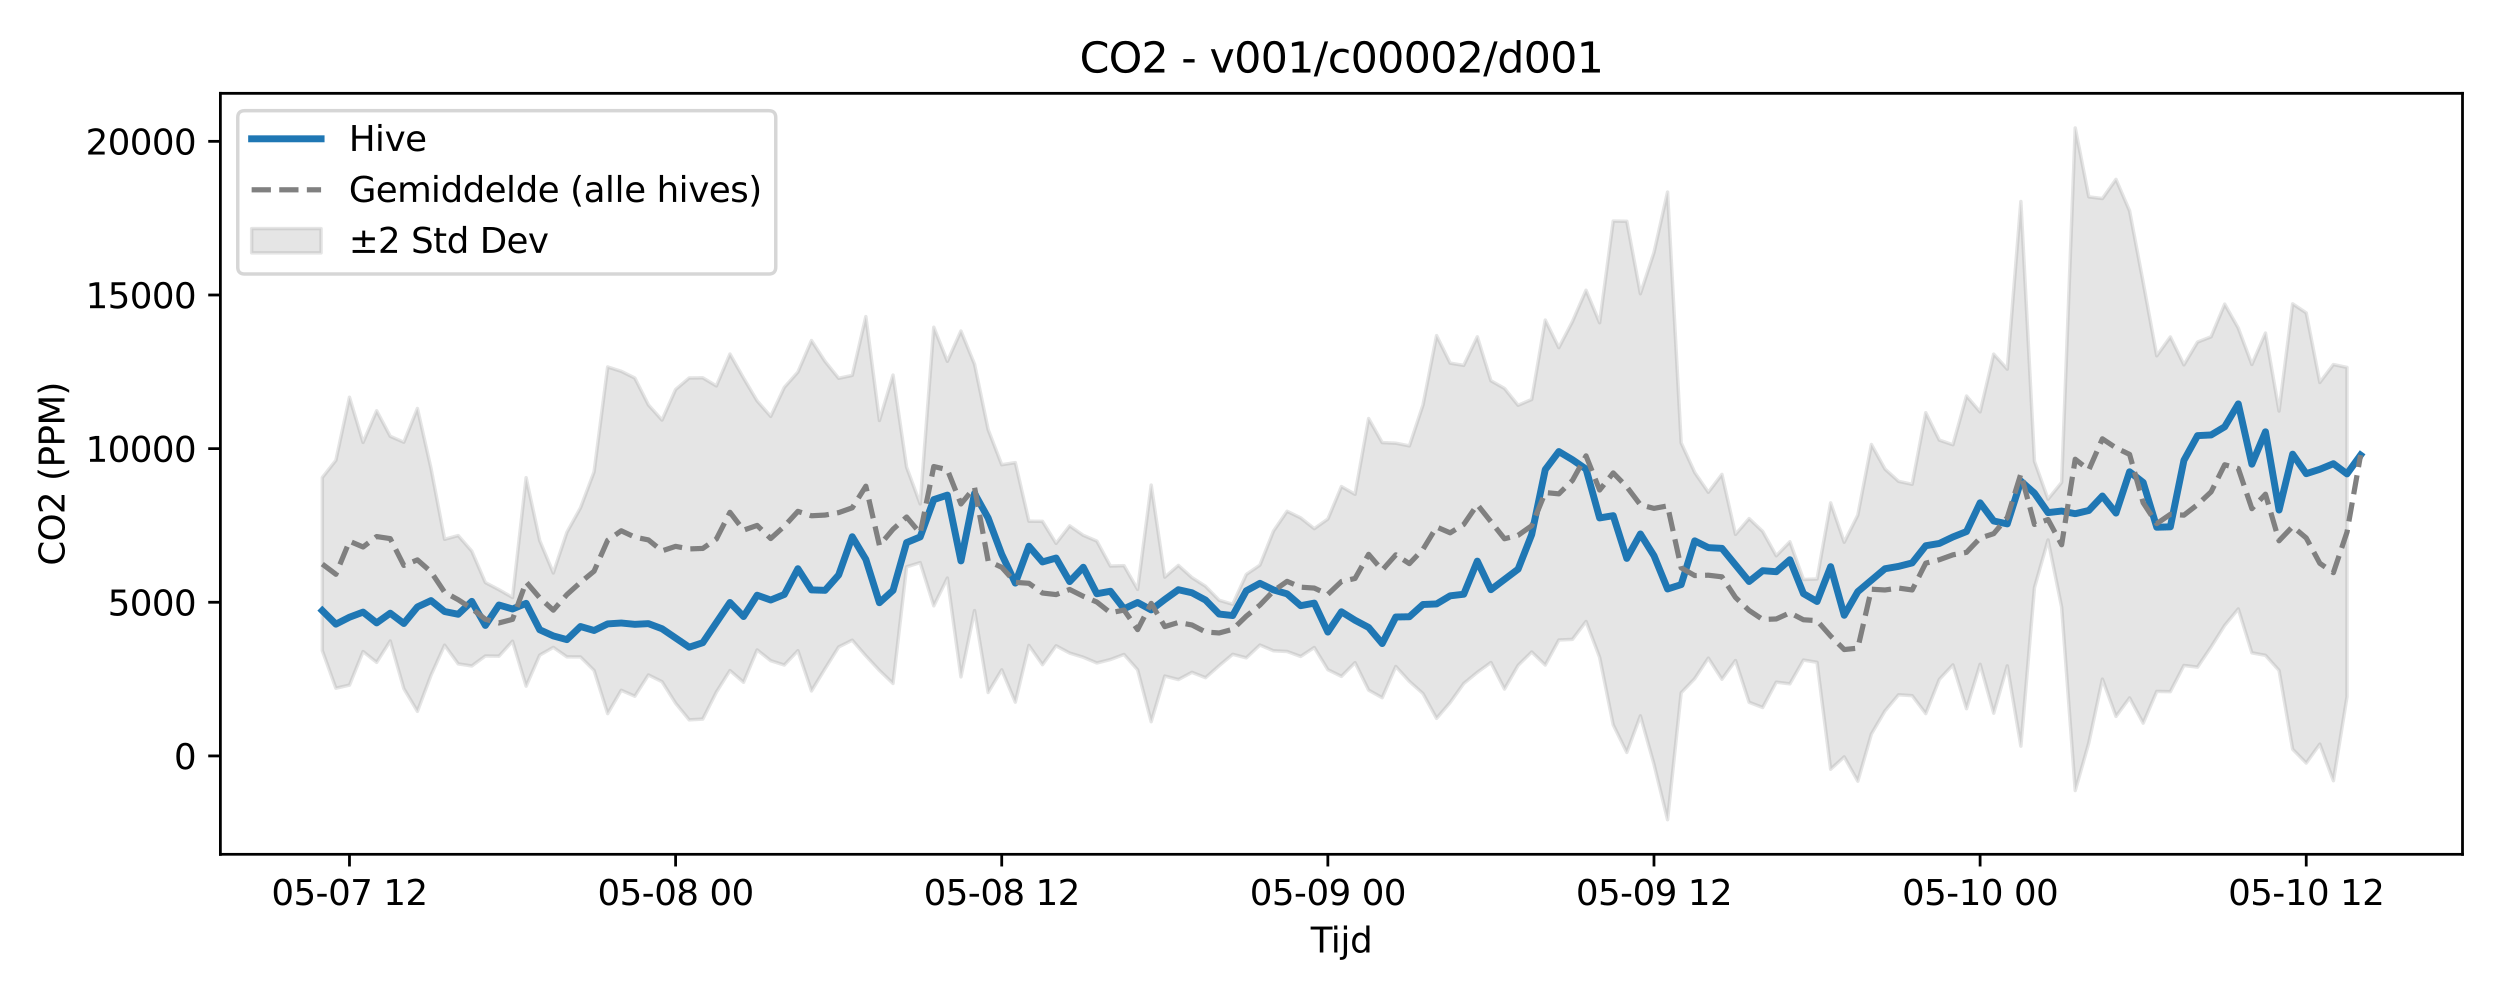 <?xml version="1.0" encoding="utf-8" standalone="no"?>
<!DOCTYPE svg PUBLIC "-//W3C//DTD SVG 1.1//EN"
  "http://www.w3.org/Graphics/SVG/1.1/DTD/svg11.dtd">
<svg xmlns:xlink="http://www.w3.org/1999/xlink" width="720pt" height="288pt" viewBox="0 0 720 288" xmlns="http://www.w3.org/2000/svg" version="1.1">
 <defs>
  <style type="text/css">*{stroke-linejoin: round; stroke-linecap: butt}</style>
 </defs>
 <g id="figure_1">
  <g id="patch_1">
   <path d="M 0 288 
L 720 288 
L 720 0 
L 0 0 
z
" style="fill: #ffffff"/>
  </g>
  <g id="axes_1">
   <g id="patch_2">
    <path d="M 63.47 246.04 
L 709.2 246.04 
L 709.2 26.88 
L 63.47 26.88 
z
" style="fill: #ffffff"/>
   </g>
   <g id="FillBetweenPolyCollection_1">
    <defs>
     <path id="m925be2bd94" d="M 92.821 -150.467 
L 92.821 -100.638 
L 96.735 -89.794 
L 100.648 -90.684 
L 104.562 -100.357 
L 108.475 -97.239 
L 112.389 -103.407 
L 116.302 -89.686 
L 120.216 -83.14 
L 124.129 -93.519 
L 128.043 -102.191 
L 131.957 -96.809 
L 135.87 -96.2 
L 139.784 -99.08 
L 143.697 -99.02 
L 147.611 -103.33 
L 151.524 -90.382 
L 155.438 -99.32 
L 159.351 -101.553 
L 163.265 -98.819 
L 167.178 -98.802 
L 171.092 -94.908 
L 175.005 -82.474 
L 178.919 -89.199 
L 182.832 -87.486 
L 186.746 -93.615 
L 190.659 -91.675 
L 194.573 -85.473 
L 198.486 -80.681 
L 202.4 -80.901 
L 206.313 -88.665 
L 210.227 -94.877 
L 214.14 -91.498 
L 218.054 -100.819 
L 221.967 -97.719 
L 225.881 -96.469 
L 229.794 -100.609 
L 233.708 -88.999 
L 237.621 -95.415 
L 241.535 -101.674 
L 245.448 -103.624 
L 249.362 -99.119 
L 253.275 -94.916 
L 257.189 -91.164 
L 261.103 -124.753 
L 265.016 -125.964 
L 268.93 -113.519 
L 272.843 -121.52 
L 276.757 -93.05 
L 280.67 -112.157 
L 284.584 -88.56 
L 288.497 -95.089 
L 292.411 -85.779 
L 296.324 -102.124 
L 300.238 -96.565 
L 304.151 -102.01 
L 308.065 -99.909 
L 311.978 -98.719 
L 315.892 -97.058 
L 319.805 -98.05 
L 323.719 -99.514 
L 327.632 -95.096 
L 331.546 -80.148 
L 335.459 -93.297 
L 339.373 -92.284 
L 343.286 -94.365 
L 347.2 -92.819 
L 351.113 -96.28 
L 355.027 -99.556 
L 358.94 -98.536 
L 362.854 -102.232 
L 366.767 -100.572 
L 370.681 -100.37 
L 374.594 -98.937 
L 378.508 -101.522 
L 382.421 -95.131 
L 386.335 -93.196 
L 390.249 -97.162 
L 394.162 -89.238 
L 398.076 -87.047 
L 401.989 -96.052 
L 405.903 -91.756 
L 409.816 -88.255 
L 413.73 -81.105 
L 417.643 -85.672 
L 421.557 -91.15 
L 425.47 -94.362 
L 429.384 -97.201 
L 433.297 -89.548 
L 437.211 -96.372 
L 441.124 -100.225 
L 445.038 -96.469 
L 448.951 -103.677 
L 452.865 -103.855 
L 456.778 -109.017 
L 460.692 -98.706 
L 464.605 -79.256 
L 468.519 -71.3 
L 472.432 -81.832 
L 476.346 -67.902 
L 480.259 -51.922 
L 484.173 -88.48 
L 488.086 -92.554 
L 492 -98.465 
L 495.913 -92.375 
L 499.827 -97.773 
L 503.74 -85.744 
L 507.654 -84.231 
L 511.567 -91.541 
L 515.481 -91.051 
L 519.395 -97.902 
L 523.308 -97.25 
L 527.222 -66.457 
L 531.135 -70.019 
L 535.049 -63.018 
L 538.962 -76.612 
L 542.876 -83.253 
L 546.789 -87.905 
L 550.703 -87.647 
L 554.616 -82.477 
L 558.53 -92.339 
L 562.443 -96.51 
L 566.357 -83.893 
L 570.27 -96.688 
L 574.184 -82.596 
L 578.097 -96.231 
L 582.011 -73.108 
L 585.924 -118.762 
L 589.838 -132.502 
L 593.751 -113.176 
L 597.665 -60.318 
L 601.578 -74.056 
L 605.492 -92.42 
L 609.405 -81.668 
L 613.319 -87.007 
L 617.232 -79.734 
L 621.146 -88.873 
L 625.059 -88.795 
L 628.973 -96.348 
L 632.886 -95.87 
L 636.8 -101.688 
L 640.713 -107.888 
L 644.627 -112.628 
L 648.541 -99.985 
L 652.454 -99.261 
L 656.368 -94.908 
L 660.281 -72.231 
L 664.195 -68.244 
L 668.108 -73.691 
L 672.022 -63.145 
L 675.935 -87.324 
L 675.935 -182.182 
L 675.935 -182.182 
L 672.022 -183.02 
L 668.108 -177.84 
L 664.195 -197.888 
L 660.281 -200.499 
L 656.368 -169.605 
L 652.454 -192.081 
L 648.541 -183.026 
L 644.627 -193.502 
L 640.713 -200.418 
L 636.8 -191.013 
L 632.886 -189.482 
L 628.973 -182.925 
L 625.059 -190.96 
L 621.146 -185.532 
L 617.232 -206.665 
L 613.319 -227.267 
L 609.405 -236.348 
L 605.492 -230.821 
L 601.578 -231.303 
L 597.665 -251.158 
L 593.751 -149.058 
L 589.838 -144.246 
L 585.924 -155.158 
L 582.011 -229.968 
L 578.097 -181.679 
L 574.184 -186.022 
L 570.27 -169.373 
L 566.357 -173.948 
L 562.443 -159.912 
L 558.53 -161.246 
L 554.616 -169.149 
L 550.703 -148.526 
L 546.789 -149.377 
L 542.876 -152.914 
L 538.962 -159.995 
L 535.049 -139.65 
L 531.135 -131.84 
L 527.222 -143.177 
L 523.308 -121.255 
L 519.395 -121.112 
L 515.481 -131.975 
L 511.567 -127.935 
L 507.654 -134.952 
L 503.74 -138.652 
L 499.827 -134.091 
L 495.913 -151.38 
L 492 -146.218 
L 488.086 -151.923 
L 484.173 -160.464 
L 480.259 -232.692 
L 476.346 -215.269 
L 472.432 -203.398 
L 468.519 -224.273 
L 464.605 -224.339 
L 460.692 -195.043 
L 456.778 -204.41 
L 452.865 -195.405 
L 448.951 -187.867 
L 445.038 -195.826 
L 441.124 -172.957 
L 437.211 -171.284 
L 433.297 -176.129 
L 429.384 -178.351 
L 425.47 -191.001 
L 421.557 -182.778 
L 417.643 -183.419 
L 413.73 -191.349 
L 409.816 -171.33 
L 405.903 -159.59 
L 401.989 -160.361 
L 398.076 -160.539 
L 394.162 -167.466 
L 390.249 -145.643 
L 386.335 -147.87 
L 382.421 -138.522 
L 378.508 -135.748 
L 374.594 -138.855 
L 370.681 -140.767 
L 366.767 -135.053 
L 362.854 -125.25 
L 358.94 -122.577 
L 355.027 -113.974 
L 351.113 -115.13 
L 347.2 -119.146 
L 343.286 -121.654 
L 339.373 -125.171 
L 335.459 -121.781 
L 331.546 -148.303 
L 327.632 -118.25 
L 323.719 -125.094 
L 319.805 -124.976 
L 315.892 -132.17 
L 311.978 -133.83 
L 308.065 -136.563 
L 304.151 -131.509 
L 300.238 -137.857 
L 296.324 -137.898 
L 292.411 -154.778 
L 288.497 -154.159 
L 284.584 -164.275 
L 280.67 -183.097 
L 276.757 -192.668 
L 272.843 -183.943 
L 268.93 -193.761 
L 265.016 -142.874 
L 261.103 -153.441 
L 257.189 -179.985 
L 253.275 -166.902 
L 249.362 -196.823 
L 245.448 -179.886 
L 241.535 -179.053 
L 237.621 -183.906 
L 233.708 -189.927 
L 229.794 -180.844 
L 225.881 -176.427 
L 221.967 -168.076 
L 218.054 -172.541 
L 214.14 -179.135 
L 210.227 -186.038 
L 206.313 -176.857 
L 202.4 -179.202 
L 198.486 -179.145 
L 194.573 -175.826 
L 190.659 -167.02 
L 186.746 -171.393 
L 182.832 -179.125 
L 178.919 -181.074 
L 175.005 -182.317 
L 171.092 -152.088 
L 167.178 -141.74 
L 163.265 -134.695 
L 159.351 -122.988 
L 155.438 -132.321 
L 151.524 -150.43 
L 147.611 -115.924 
L 143.697 -118.168 
L 139.784 -120.222 
L 135.87 -129.279 
L 131.957 -133.758 
L 128.043 -132.68 
L 124.129 -153.106 
L 120.216 -170.363 
L 116.302 -160.638 
L 112.389 -162.352 
L 108.475 -169.705 
L 104.562 -160.577 
L 100.648 -173.592 
L 96.735 -155.428 
L 92.821 -150.467 
z
" style="stroke: #808080; stroke-opacity: 0.2"/>
    </defs>
    <g clip-path="url(#p69d684d715)">
     <use xlink:href="#m925be2bd94" x="0" y="288" style="fill: #808080; fill-opacity: 0.2; stroke: #808080; stroke-opacity: 0.2"/>
    </g>
   </g>
   <g id="matplotlib.axis_1">
    <g id="xtick_1">
     <g id="line2d_1">
      <defs>
       <path id="mf2ac1d3f81" d="M 0 0 
L 0 3.5 
" style="stroke: #000000; stroke-width: 0.8"/>
      </defs>
      <g>
       <use xlink:href="#mf2ac1d3f81" x="100.648" y="246.04" style="stroke: #000000; stroke-width: 0.8"/>
      </g>
     </g>
     <g id="text_1">
      <!-- 05-07 12 -->
      <g transform="translate(78.168 260.638) scale(0.1 -0.1)">
       <defs>
        <path id="DejaVuSans-30" d="M 2034 4250 
Q 1547 4250 1301 3770 
Q 1056 3291 1056 2328 
Q 1056 1369 1301 889 
Q 1547 409 2034 409 
Q 2525 409 2770 889 
Q 3016 1369 3016 2328 
Q 3016 3291 2770 3770 
Q 2525 4250 2034 4250 
z
M 2034 4750 
Q 2819 4750 3233 4129 
Q 3647 3509 3647 2328 
Q 3647 1150 3233 529 
Q 2819 -91 2034 -91 
Q 1250 -91 836 529 
Q 422 1150 422 2328 
Q 422 3509 836 4129 
Q 1250 4750 2034 4750 
z
" transform="scale(0.016)"/>
        <path id="DejaVuSans-35" d="M 691 4666 
L 3169 4666 
L 3169 4134 
L 1269 4134 
L 1269 2991 
Q 1406 3038 1543 3061 
Q 1681 3084 1819 3084 
Q 2600 3084 3056 2656 
Q 3513 2228 3513 1497 
Q 3513 744 3044 326 
Q 2575 -91 1722 -91 
Q 1428 -91 1123 -41 
Q 819 9 494 109 
L 494 744 
Q 775 591 1075 516 
Q 1375 441 1709 441 
Q 2250 441 2565 725 
Q 2881 1009 2881 1497 
Q 2881 1984 2565 2268 
Q 2250 2553 1709 2553 
Q 1456 2553 1204 2497 
Q 953 2441 691 2322 
L 691 4666 
z
" transform="scale(0.016)"/>
        <path id="DejaVuSans-2d" d="M 313 2009 
L 1997 2009 
L 1997 1497 
L 313 1497 
L 313 2009 
z
" transform="scale(0.016)"/>
        <path id="DejaVuSans-37" d="M 525 4666 
L 3525 4666 
L 3525 4397 
L 1831 0 
L 1172 0 
L 2766 4134 
L 525 4134 
L 525 4666 
z
" transform="scale(0.016)"/>
        <path id="DejaVuSans-20" transform="scale(0.016)"/>
        <path id="DejaVuSans-31" d="M 794 531 
L 1825 531 
L 1825 4091 
L 703 3866 
L 703 4441 
L 1819 4666 
L 2450 4666 
L 2450 531 
L 3481 531 
L 3481 0 
L 794 0 
L 794 531 
z
" transform="scale(0.016)"/>
        <path id="DejaVuSans-32" d="M 1228 531 
L 3431 531 
L 3431 0 
L 469 0 
L 469 531 
Q 828 903 1448 1529 
Q 2069 2156 2228 2338 
Q 2531 2678 2651 2914 
Q 2772 3150 2772 3378 
Q 2772 3750 2511 3984 
Q 2250 4219 1831 4219 
Q 1534 4219 1204 4116 
Q 875 4013 500 3803 
L 500 4441 
Q 881 4594 1212 4672 
Q 1544 4750 1819 4750 
Q 2544 4750 2975 4387 
Q 3406 4025 3406 3419 
Q 3406 3131 3298 2873 
Q 3191 2616 2906 2266 
Q 2828 2175 2409 1742 
Q 1991 1309 1228 531 
z
" transform="scale(0.016)"/>
       </defs>
       <use xlink:href="#DejaVuSans-30"/>
       <use xlink:href="#DejaVuSans-35" transform="translate(63.623 0)"/>
       <use xlink:href="#DejaVuSans-2d" transform="translate(127.246 0)"/>
       <use xlink:href="#DejaVuSans-30" transform="translate(163.33 0)"/>
       <use xlink:href="#DejaVuSans-37" transform="translate(226.953 0)"/>
       <use xlink:href="#DejaVuSans-20" transform="translate(290.576 0)"/>
       <use xlink:href="#DejaVuSans-31" transform="translate(322.363 0)"/>
       <use xlink:href="#DejaVuSans-32" transform="translate(385.986 0)"/>
      </g>
     </g>
    </g>
    <g id="xtick_2">
     <g id="line2d_2">
      <g>
       <use xlink:href="#mf2ac1d3f81" x="194.573" y="246.04" style="stroke: #000000; stroke-width: 0.8"/>
      </g>
     </g>
     <g id="text_2">
      <!-- 05-08 00 -->
      <g transform="translate(172.092 260.638) scale(0.1 -0.1)">
       <defs>
        <path id="DejaVuSans-38" d="M 2034 2216 
Q 1584 2216 1326 1975 
Q 1069 1734 1069 1313 
Q 1069 891 1326 650 
Q 1584 409 2034 409 
Q 2484 409 2743 651 
Q 3003 894 3003 1313 
Q 3003 1734 2745 1975 
Q 2488 2216 2034 2216 
z
M 1403 2484 
Q 997 2584 770 2862 
Q 544 3141 544 3541 
Q 544 4100 942 4425 
Q 1341 4750 2034 4750 
Q 2731 4750 3128 4425 
Q 3525 4100 3525 3541 
Q 3525 3141 3298 2862 
Q 3072 2584 2669 2484 
Q 3125 2378 3379 2068 
Q 3634 1759 3634 1313 
Q 3634 634 3220 271 
Q 2806 -91 2034 -91 
Q 1263 -91 848 271 
Q 434 634 434 1313 
Q 434 1759 690 2068 
Q 947 2378 1403 2484 
z
M 1172 3481 
Q 1172 3119 1398 2916 
Q 1625 2713 2034 2713 
Q 2441 2713 2670 2916 
Q 2900 3119 2900 3481 
Q 2900 3844 2670 4047 
Q 2441 4250 2034 4250 
Q 1625 4250 1398 4047 
Q 1172 3844 1172 3481 
z
" transform="scale(0.016)"/>
       </defs>
       <use xlink:href="#DejaVuSans-30"/>
       <use xlink:href="#DejaVuSans-35" transform="translate(63.623 0)"/>
       <use xlink:href="#DejaVuSans-2d" transform="translate(127.246 0)"/>
       <use xlink:href="#DejaVuSans-30" transform="translate(163.33 0)"/>
       <use xlink:href="#DejaVuSans-38" transform="translate(226.953 0)"/>
       <use xlink:href="#DejaVuSans-20" transform="translate(290.576 0)"/>
       <use xlink:href="#DejaVuSans-30" transform="translate(322.363 0)"/>
       <use xlink:href="#DejaVuSans-30" transform="translate(385.986 0)"/>
      </g>
     </g>
    </g>
    <g id="xtick_3">
     <g id="line2d_3">
      <g>
       <use xlink:href="#mf2ac1d3f81" x="288.497" y="246.04" style="stroke: #000000; stroke-width: 0.8"/>
      </g>
     </g>
     <g id="text_3">
      <!-- 05-08 12 -->
      <g transform="translate(266.017 260.638) scale(0.1 -0.1)">
       <use xlink:href="#DejaVuSans-30"/>
       <use xlink:href="#DejaVuSans-35" transform="translate(63.623 0)"/>
       <use xlink:href="#DejaVuSans-2d" transform="translate(127.246 0)"/>
       <use xlink:href="#DejaVuSans-30" transform="translate(163.33 0)"/>
       <use xlink:href="#DejaVuSans-38" transform="translate(226.953 0)"/>
       <use xlink:href="#DejaVuSans-20" transform="translate(290.576 0)"/>
       <use xlink:href="#DejaVuSans-31" transform="translate(322.363 0)"/>
       <use xlink:href="#DejaVuSans-32" transform="translate(385.986 0)"/>
      </g>
     </g>
    </g>
    <g id="xtick_4">
     <g id="line2d_4">
      <g>
       <use xlink:href="#mf2ac1d3f81" x="382.421" y="246.04" style="stroke: #000000; stroke-width: 0.8"/>
      </g>
     </g>
     <g id="text_4">
      <!-- 05-09 00 -->
      <g transform="translate(359.941 260.638) scale(0.1 -0.1)">
       <defs>
        <path id="DejaVuSans-39" d="M 703 97 
L 703 672 
Q 941 559 1184 500 
Q 1428 441 1663 441 
Q 2288 441 2617 861 
Q 2947 1281 2994 2138 
Q 2813 1869 2534 1725 
Q 2256 1581 1919 1581 
Q 1219 1581 811 2004 
Q 403 2428 403 3163 
Q 403 3881 828 4315 
Q 1253 4750 1959 4750 
Q 2769 4750 3195 4129 
Q 3622 3509 3622 2328 
Q 3622 1225 3098 567 
Q 2575 -91 1691 -91 
Q 1453 -91 1209 -44 
Q 966 3 703 97 
z
M 1959 2075 
Q 2384 2075 2632 2365 
Q 2881 2656 2881 3163 
Q 2881 3666 2632 3958 
Q 2384 4250 1959 4250 
Q 1534 4250 1286 3958 
Q 1038 3666 1038 3163 
Q 1038 2656 1286 2365 
Q 1534 2075 1959 2075 
z
" transform="scale(0.016)"/>
       </defs>
       <use xlink:href="#DejaVuSans-30"/>
       <use xlink:href="#DejaVuSans-35" transform="translate(63.623 0)"/>
       <use xlink:href="#DejaVuSans-2d" transform="translate(127.246 0)"/>
       <use xlink:href="#DejaVuSans-30" transform="translate(163.33 0)"/>
       <use xlink:href="#DejaVuSans-39" transform="translate(226.953 0)"/>
       <use xlink:href="#DejaVuSans-20" transform="translate(290.576 0)"/>
       <use xlink:href="#DejaVuSans-30" transform="translate(322.363 0)"/>
       <use xlink:href="#DejaVuSans-30" transform="translate(385.986 0)"/>
      </g>
     </g>
    </g>
    <g id="xtick_5">
     <g id="line2d_5">
      <g>
       <use xlink:href="#mf2ac1d3f81" x="476.346" y="246.04" style="stroke: #000000; stroke-width: 0.8"/>
      </g>
     </g>
     <g id="text_5">
      <!-- 05-09 12 -->
      <g transform="translate(453.865 260.638) scale(0.1 -0.1)">
       <use xlink:href="#DejaVuSans-30"/>
       <use xlink:href="#DejaVuSans-35" transform="translate(63.623 0)"/>
       <use xlink:href="#DejaVuSans-2d" transform="translate(127.246 0)"/>
       <use xlink:href="#DejaVuSans-30" transform="translate(163.33 0)"/>
       <use xlink:href="#DejaVuSans-39" transform="translate(226.953 0)"/>
       <use xlink:href="#DejaVuSans-20" transform="translate(290.576 0)"/>
       <use xlink:href="#DejaVuSans-31" transform="translate(322.363 0)"/>
       <use xlink:href="#DejaVuSans-32" transform="translate(385.986 0)"/>
      </g>
     </g>
    </g>
    <g id="xtick_6">
     <g id="line2d_6">
      <g>
       <use xlink:href="#mf2ac1d3f81" x="570.27" y="246.04" style="stroke: #000000; stroke-width: 0.8"/>
      </g>
     </g>
     <g id="text_6">
      <!-- 05-10 00 -->
      <g transform="translate(547.79 260.638) scale(0.1 -0.1)">
       <use xlink:href="#DejaVuSans-30"/>
       <use xlink:href="#DejaVuSans-35" transform="translate(63.623 0)"/>
       <use xlink:href="#DejaVuSans-2d" transform="translate(127.246 0)"/>
       <use xlink:href="#DejaVuSans-31" transform="translate(163.33 0)"/>
       <use xlink:href="#DejaVuSans-30" transform="translate(226.953 0)"/>
       <use xlink:href="#DejaVuSans-20" transform="translate(290.576 0)"/>
       <use xlink:href="#DejaVuSans-30" transform="translate(322.363 0)"/>
       <use xlink:href="#DejaVuSans-30" transform="translate(385.986 0)"/>
      </g>
     </g>
    </g>
    <g id="xtick_7">
     <g id="line2d_7">
      <g>
       <use xlink:href="#mf2ac1d3f81" x="664.195" y="246.04" style="stroke: #000000; stroke-width: 0.8"/>
      </g>
     </g>
     <g id="text_7">
      <!-- 05-10 12 -->
      <g transform="translate(641.714 260.638) scale(0.1 -0.1)">
       <use xlink:href="#DejaVuSans-30"/>
       <use xlink:href="#DejaVuSans-35" transform="translate(63.623 0)"/>
       <use xlink:href="#DejaVuSans-2d" transform="translate(127.246 0)"/>
       <use xlink:href="#DejaVuSans-31" transform="translate(163.33 0)"/>
       <use xlink:href="#DejaVuSans-30" transform="translate(226.953 0)"/>
       <use xlink:href="#DejaVuSans-20" transform="translate(290.576 0)"/>
       <use xlink:href="#DejaVuSans-31" transform="translate(322.363 0)"/>
       <use xlink:href="#DejaVuSans-32" transform="translate(385.986 0)"/>
      </g>
     </g>
    </g>
    <g id="text_8">
     <!-- Tijd -->
     <g transform="translate(377.485 274.317) scale(0.1 -0.1)">
      <defs>
       <path id="DejaVuSans-54" d="M -19 4666 
L 3928 4666 
L 3928 4134 
L 2272 4134 
L 2272 0 
L 1638 0 
L 1638 4134 
L -19 4134 
L -19 4666 
z
" transform="scale(0.016)"/>
       <path id="DejaVuSans-69" d="M 603 3500 
L 1178 3500 
L 1178 0 
L 603 0 
L 603 3500 
z
M 603 4863 
L 1178 4863 
L 1178 4134 
L 603 4134 
L 603 4863 
z
" transform="scale(0.016)"/>
       <path id="DejaVuSans-6a" d="M 603 3500 
L 1178 3500 
L 1178 -63 
Q 1178 -731 923 -1031 
Q 669 -1331 103 -1331 
L -116 -1331 
L -116 -844 
L 38 -844 
Q 366 -844 484 -692 
Q 603 -541 603 -63 
L 603 3500 
z
M 603 4863 
L 1178 4863 
L 1178 4134 
L 603 4134 
L 603 4863 
z
" transform="scale(0.016)"/>
       <path id="DejaVuSans-64" d="M 2906 2969 
L 2906 4863 
L 3481 4863 
L 3481 0 
L 2906 0 
L 2906 525 
Q 2725 213 2448 61 
Q 2172 -91 1784 -91 
Q 1150 -91 751 415 
Q 353 922 353 1747 
Q 353 2572 751 3078 
Q 1150 3584 1784 3584 
Q 2172 3584 2448 3432 
Q 2725 3281 2906 2969 
z
M 947 1747 
Q 947 1113 1208 752 
Q 1469 391 1925 391 
Q 2381 391 2643 752 
Q 2906 1113 2906 1747 
Q 2906 2381 2643 2742 
Q 2381 3103 1925 3103 
Q 1469 3103 1208 2742 
Q 947 2381 947 1747 
z
" transform="scale(0.016)"/>
      </defs>
      <use xlink:href="#DejaVuSans-54"/>
      <use xlink:href="#DejaVuSans-69" transform="translate(57.959 0)"/>
      <use xlink:href="#DejaVuSans-6a" transform="translate(85.742 0)"/>
      <use xlink:href="#DejaVuSans-64" transform="translate(113.525 0)"/>
     </g>
    </g>
   </g>
   <g id="matplotlib.axis_2">
    <g id="ytick_1">
     <g id="line2d_8">
      <defs>
       <path id="m37f477d302" d="M 0 0 
L -3.5 0 
" style="stroke: #000000; stroke-width: 0.8"/>
      </defs>
      <g>
       <use xlink:href="#m37f477d302" x="63.47" y="217.704" style="stroke: #000000; stroke-width: 0.8"/>
      </g>
     </g>
     <g id="text_9">
      <!-- 0 -->
      <g transform="translate(50.108 221.503) scale(0.1 -0.1)">
       <use xlink:href="#DejaVuSans-30"/>
      </g>
     </g>
    </g>
    <g id="ytick_2">
     <g id="line2d_9">
      <g>
       <use xlink:href="#m37f477d302" x="63.47" y="173.455" style="stroke: #000000; stroke-width: 0.8"/>
      </g>
     </g>
     <g id="text_10">
      <!-- 5000 -->
      <g transform="translate(31.02 177.254) scale(0.1 -0.1)">
       <use xlink:href="#DejaVuSans-35"/>
       <use xlink:href="#DejaVuSans-30" transform="translate(63.623 0)"/>
       <use xlink:href="#DejaVuSans-30" transform="translate(127.246 0)"/>
       <use xlink:href="#DejaVuSans-30" transform="translate(190.869 0)"/>
      </g>
     </g>
    </g>
    <g id="ytick_3">
     <g id="line2d_10">
      <g>
       <use xlink:href="#m37f477d302" x="63.47" y="129.207" style="stroke: #000000; stroke-width: 0.8"/>
      </g>
     </g>
     <g id="text_11">
      <!-- 10000 -->
      <g transform="translate(24.657 133.006) scale(0.1 -0.1)">
       <use xlink:href="#DejaVuSans-31"/>
       <use xlink:href="#DejaVuSans-30" transform="translate(63.623 0)"/>
       <use xlink:href="#DejaVuSans-30" transform="translate(127.246 0)"/>
       <use xlink:href="#DejaVuSans-30" transform="translate(190.869 0)"/>
       <use xlink:href="#DejaVuSans-30" transform="translate(254.492 0)"/>
      </g>
     </g>
    </g>
    <g id="ytick_4">
     <g id="line2d_11">
      <g>
       <use xlink:href="#m37f477d302" x="63.47" y="84.958" style="stroke: #000000; stroke-width: 0.8"/>
      </g>
     </g>
     <g id="text_12">
      <!-- 15000 -->
      <g transform="translate(24.657 88.758) scale(0.1 -0.1)">
       <use xlink:href="#DejaVuSans-31"/>
       <use xlink:href="#DejaVuSans-35" transform="translate(63.623 0)"/>
       <use xlink:href="#DejaVuSans-30" transform="translate(127.246 0)"/>
       <use xlink:href="#DejaVuSans-30" transform="translate(190.869 0)"/>
       <use xlink:href="#DejaVuSans-30" transform="translate(254.492 0)"/>
      </g>
     </g>
    </g>
    <g id="ytick_5">
     <g id="line2d_12">
      <g>
       <use xlink:href="#m37f477d302" x="63.47" y="40.71" style="stroke: #000000; stroke-width: 0.8"/>
      </g>
     </g>
     <g id="text_13">
      <!-- 20000 -->
      <g transform="translate(24.657 44.509) scale(0.1 -0.1)">
       <use xlink:href="#DejaVuSans-32"/>
       <use xlink:href="#DejaVuSans-30" transform="translate(63.623 0)"/>
       <use xlink:href="#DejaVuSans-30" transform="translate(127.246 0)"/>
       <use xlink:href="#DejaVuSans-30" transform="translate(190.869 0)"/>
       <use xlink:href="#DejaVuSans-30" transform="translate(254.492 0)"/>
      </g>
     </g>
    </g>
    <g id="text_14">
     <!-- CO2 (PPM) -->
     <g transform="translate(18.578 162.903) rotate(-90) scale(0.1 -0.1)">
      <defs>
       <path id="DejaVuSans-43" d="M 4122 4306 
L 4122 3641 
Q 3803 3938 3442 4084 
Q 3081 4231 2675 4231 
Q 1875 4231 1450 3742 
Q 1025 3253 1025 2328 
Q 1025 1406 1450 917 
Q 1875 428 2675 428 
Q 3081 428 3442 575 
Q 3803 722 4122 1019 
L 4122 359 
Q 3791 134 3420 21 
Q 3050 -91 2638 -91 
Q 1578 -91 968 557 
Q 359 1206 359 2328 
Q 359 3453 968 4101 
Q 1578 4750 2638 4750 
Q 3056 4750 3426 4639 
Q 3797 4528 4122 4306 
z
" transform="scale(0.016)"/>
       <path id="DejaVuSans-4f" d="M 2522 4238 
Q 1834 4238 1429 3725 
Q 1025 3213 1025 2328 
Q 1025 1447 1429 934 
Q 1834 422 2522 422 
Q 3209 422 3611 934 
Q 4013 1447 4013 2328 
Q 4013 3213 3611 3725 
Q 3209 4238 2522 4238 
z
M 2522 4750 
Q 3503 4750 4090 4092 
Q 4678 3434 4678 2328 
Q 4678 1225 4090 567 
Q 3503 -91 2522 -91 
Q 1538 -91 948 565 
Q 359 1222 359 2328 
Q 359 3434 948 4092 
Q 1538 4750 2522 4750 
z
" transform="scale(0.016)"/>
       <path id="DejaVuSans-28" d="M 1984 4856 
Q 1566 4138 1362 3434 
Q 1159 2731 1159 2009 
Q 1159 1288 1364 580 
Q 1569 -128 1984 -844 
L 1484 -844 
Q 1016 -109 783 600 
Q 550 1309 550 2009 
Q 550 2706 781 3412 
Q 1013 4119 1484 4856 
L 1984 4856 
z
" transform="scale(0.016)"/>
       <path id="DejaVuSans-50" d="M 1259 4147 
L 1259 2394 
L 2053 2394 
Q 2494 2394 2734 2622 
Q 2975 2850 2975 3272 
Q 2975 3691 2734 3919 
Q 2494 4147 2053 4147 
L 1259 4147 
z
M 628 4666 
L 2053 4666 
Q 2838 4666 3239 4311 
Q 3641 3956 3641 3272 
Q 3641 2581 3239 2228 
Q 2838 1875 2053 1875 
L 1259 1875 
L 1259 0 
L 628 0 
L 628 4666 
z
" transform="scale(0.016)"/>
       <path id="DejaVuSans-4d" d="M 628 4666 
L 1569 4666 
L 2759 1491 
L 3956 4666 
L 4897 4666 
L 4897 0 
L 4281 0 
L 4281 4097 
L 3078 897 
L 2444 897 
L 1241 4097 
L 1241 0 
L 628 0 
L 628 4666 
z
" transform="scale(0.016)"/>
       <path id="DejaVuSans-29" d="M 513 4856 
L 1013 4856 
Q 1481 4119 1714 3412 
Q 1947 2706 1947 2009 
Q 1947 1309 1714 600 
Q 1481 -109 1013 -844 
L 513 -844 
Q 928 -128 1133 580 
Q 1338 1288 1338 2009 
Q 1338 2731 1133 3434 
Q 928 4138 513 4856 
z
" transform="scale(0.016)"/>
      </defs>
      <use xlink:href="#DejaVuSans-43"/>
      <use xlink:href="#DejaVuSans-4f" transform="translate(69.824 0)"/>
      <use xlink:href="#DejaVuSans-32" transform="translate(148.535 0)"/>
      <use xlink:href="#DejaVuSans-20" transform="translate(212.158 0)"/>
      <use xlink:href="#DejaVuSans-28" transform="translate(243.945 0)"/>
      <use xlink:href="#DejaVuSans-50" transform="translate(282.959 0)"/>
      <use xlink:href="#DejaVuSans-50" transform="translate(343.262 0)"/>
      <use xlink:href="#DejaVuSans-4d" transform="translate(403.564 0)"/>
      <use xlink:href="#DejaVuSans-29" transform="translate(489.844 0)"/>
     </g>
    </g>
   </g>
   <g id="line2d_13">
    <path d="M 92.821 175.854 
L 96.735 179.756 
L 100.648 177.762 
L 104.562 176.287 
L 108.475 179.39 
L 112.389 176.601 
L 116.302 179.564 
L 120.216 174.797 
L 124.129 172.973 
L 128.043 176.123 
L 131.957 176.907 
L 135.87 173.199 
L 139.784 180.119 
L 143.697 174.243 
L 147.611 175.387 
L 151.524 173.769 
L 155.438 181.373 
L 159.351 183.146 
L 163.265 184.214 
L 167.178 180.438 
L 171.092 181.579 
L 175.005 179.68 
L 178.919 179.429 
L 182.832 179.809 
L 186.746 179.606 
L 190.659 181.075 
L 198.486 186.396 
L 202.4 185.101 
L 210.227 173.523 
L 214.14 177.559 
L 218.054 171.423 
L 221.967 172.806 
L 225.881 171.207 
L 229.794 163.796 
L 233.708 169.889 
L 237.621 170.013 
L 241.535 165.591 
L 245.448 154.583 
L 249.362 161.113 
L 253.275 173.579 
L 257.189 170.035 
L 261.103 156.257 
L 265.016 154.632 
L 268.93 143.888 
L 272.843 142.592 
L 276.757 161.539 
L 280.67 142.127 
L 284.584 149.192 
L 288.497 159.641 
L 292.411 167.924 
L 296.324 157.313 
L 300.238 161.836 
L 304.151 160.715 
L 308.065 167.494 
L 311.978 163.373 
L 315.892 170.995 
L 319.805 170.283 
L 323.719 175.331 
L 327.632 173.517 
L 331.546 175.65 
L 335.459 172.65 
L 339.373 169.839 
L 343.286 170.721 
L 347.2 172.821 
L 351.113 176.848 
L 355.027 177.275 
L 358.94 170.145 
L 362.854 167.998 
L 366.767 169.898 
L 370.681 171.027 
L 374.594 174.435 
L 378.508 173.697 
L 382.421 182.034 
L 386.335 176.193 
L 390.249 178.632 
L 394.162 180.703 
L 398.076 185.34 
L 401.989 177.697 
L 405.903 177.623 
L 409.816 174.097 
L 413.73 173.933 
L 417.643 171.597 
L 421.557 171.137 
L 425.47 161.611 
L 429.384 169.824 
L 437.211 163.921 
L 441.124 153.962 
L 445.038 135.242 
L 448.951 130.052 
L 452.865 132.404 
L 456.778 135.087 
L 460.692 149.167 
L 464.605 148.514 
L 468.519 160.815 
L 472.432 153.787 
L 476.346 160.048 
L 480.259 169.626 
L 484.173 168.367 
L 488.086 155.765 
L 492 157.718 
L 495.913 157.924 
L 503.74 167.468 
L 507.654 164.358 
L 511.567 164.65 
L 515.481 161.213 
L 519.395 170.963 
L 523.308 173.23 
L 527.222 163.201 
L 531.135 177.196 
L 535.049 170.39 
L 542.876 163.797 
L 546.789 163.119 
L 550.703 162.122 
L 554.616 157.172 
L 558.53 156.514 
L 562.443 154.644 
L 566.357 153.083 
L 570.27 144.812 
L 574.184 150.048 
L 578.097 150.88 
L 582.011 138.564 
L 585.924 142.039 
L 589.838 147.632 
L 593.751 147.181 
L 597.665 147.946 
L 601.578 147.018 
L 605.492 142.856 
L 609.405 147.762 
L 613.319 135.879 
L 617.232 138.95 
L 621.146 151.841 
L 625.059 151.729 
L 628.973 132.579 
L 632.886 125.463 
L 636.8 125.264 
L 640.713 122.918 
L 644.627 116.325 
L 648.541 133.68 
L 652.454 124.36 
L 656.368 146.891 
L 660.281 130.803 
L 664.195 136.422 
L 668.108 135.16 
L 672.022 133.546 
L 675.935 136.478 
L 679.849 131.065 
L 679.849 131.065 
" clip-path="url(#p69d684d715)" style="fill: none; stroke: #1f77b4; stroke-width: 2; stroke-linecap: square"/>
   </g>
   <g id="line2d_14">
    <path d="M 92.821 162.447 
L 96.735 165.389 
L 100.648 155.862 
L 104.562 157.533 
L 108.475 154.528 
L 112.389 155.121 
L 116.302 162.838 
L 120.216 161.249 
L 124.129 164.687 
L 128.043 170.565 
L 131.957 172.717 
L 135.87 175.261 
L 139.784 178.349 
L 143.697 179.406 
L 147.611 178.373 
L 151.524 167.594 
L 155.438 172.179 
L 159.351 175.73 
L 163.265 171.243 
L 167.178 167.729 
L 171.092 164.502 
L 175.005 155.605 
L 178.919 152.863 
L 182.832 154.695 
L 186.746 155.496 
L 190.659 158.653 
L 194.573 157.35 
L 198.486 158.087 
L 202.4 157.948 
L 206.313 155.239 
L 210.227 147.543 
L 214.14 152.684 
L 218.054 151.32 
L 221.967 155.102 
L 225.881 151.552 
L 229.794 147.273 
L 233.708 148.537 
L 237.621 148.339 
L 241.535 147.636 
L 245.448 146.245 
L 249.362 140.029 
L 253.275 157.091 
L 257.189 152.425 
L 261.103 148.903 
L 265.016 153.581 
L 268.93 134.36 
L 272.843 135.268 
L 276.757 145.141 
L 280.67 140.373 
L 284.584 161.583 
L 288.497 163.376 
L 292.411 167.721 
L 296.324 167.989 
L 300.238 170.789 
L 304.151 171.241 
L 308.065 169.764 
L 311.978 171.726 
L 315.892 173.386 
L 319.805 176.487 
L 323.719 175.696 
L 327.632 181.327 
L 331.546 173.775 
L 335.459 180.461 
L 339.373 179.272 
L 343.286 179.991 
L 347.2 182.017 
L 351.113 182.295 
L 355.027 181.235 
L 358.94 177.444 
L 362.854 174.259 
L 366.767 170.188 
L 370.681 167.432 
L 374.594 169.104 
L 378.508 169.365 
L 382.421 171.174 
L 386.335 167.467 
L 390.249 166.597 
L 394.162 159.648 
L 398.076 164.207 
L 401.989 159.793 
L 405.903 162.327 
L 409.816 158.208 
L 413.73 151.773 
L 417.643 153.454 
L 421.557 151.036 
L 425.47 145.318 
L 433.297 155.161 
L 437.211 154.172 
L 441.124 151.409 
L 445.038 141.853 
L 448.951 142.228 
L 452.865 138.37 
L 456.778 131.287 
L 460.692 141.126 
L 464.605 136.202 
L 468.519 140.213 
L 472.432 145.385 
L 476.346 146.414 
L 480.259 145.693 
L 484.173 163.528 
L 488.086 165.762 
L 492 165.659 
L 495.913 166.122 
L 499.827 172.068 
L 503.74 175.802 
L 507.654 178.409 
L 511.567 178.262 
L 515.481 176.487 
L 519.395 178.493 
L 523.308 178.747 
L 527.222 183.183 
L 531.135 187.071 
L 535.049 186.666 
L 538.962 169.696 
L 542.876 169.917 
L 546.789 169.359 
L 550.703 169.914 
L 554.616 162.187 
L 558.53 161.208 
L 562.443 159.789 
L 566.357 159.079 
L 570.27 154.969 
L 574.184 153.691 
L 578.097 149.045 
L 582.011 136.462 
L 585.924 151.04 
L 589.838 149.626 
L 593.751 156.883 
L 597.665 132.262 
L 601.578 135.321 
L 605.492 126.379 
L 609.405 128.992 
L 613.319 130.863 
L 617.232 144.8 
L 621.146 150.798 
L 625.059 148.122 
L 628.973 148.363 
L 632.886 145.324 
L 636.8 141.649 
L 640.713 133.847 
L 644.627 134.935 
L 648.541 146.495 
L 652.454 142.329 
L 656.368 155.743 
L 660.281 151.635 
L 664.195 154.934 
L 668.108 162.235 
L 672.022 164.918 
L 675.935 153.247 
L 679.849 131.065 
L 679.849 131.065 
" clip-path="url(#p69d684d715)" style="fill: none; stroke-dasharray: 5.55,2.4; stroke-dashoffset: 0; stroke: #808080; stroke-width: 1.5"/>
   </g>
   <g id="patch_3">
    <path d="M 63.47 246.04 
L 63.47 26.88 
" style="fill: none; stroke: #000000; stroke-width: 0.8; stroke-linejoin: miter; stroke-linecap: square"/>
   </g>
   <g id="patch_4">
    <path d="M 709.2 246.04 
L 709.2 26.88 
" style="fill: none; stroke: #000000; stroke-width: 0.8; stroke-linejoin: miter; stroke-linecap: square"/>
   </g>
   <g id="patch_5">
    <path d="M 63.47 246.04 
L 709.2 246.04 
" style="fill: none; stroke: #000000; stroke-width: 0.8; stroke-linejoin: miter; stroke-linecap: square"/>
   </g>
   <g id="patch_6">
    <path d="M 63.47 26.88 
L 709.2 26.88 
" style="fill: none; stroke: #000000; stroke-width: 0.8; stroke-linejoin: miter; stroke-linecap: square"/>
   </g>
   <g id="text_15">
    <!-- CO2 - v001/c00002/d001 -->
    <g transform="translate(310.932 20.88) scale(0.12 -0.12)">
     <defs>
      <path id="DejaVuSans-76" d="M 191 3500 
L 800 3500 
L 1894 563 
L 2988 3500 
L 3597 3500 
L 2284 0 
L 1503 0 
L 191 3500 
z
" transform="scale(0.016)"/>
      <path id="DejaVuSans-2f" d="M 1625 4666 
L 2156 4666 
L 531 -594 
L 0 -594 
L 1625 4666 
z
" transform="scale(0.016)"/>
      <path id="DejaVuSans-63" d="M 3122 3366 
L 3122 2828 
Q 2878 2963 2633 3030 
Q 2388 3097 2138 3097 
Q 1578 3097 1268 2742 
Q 959 2388 959 1747 
Q 959 1106 1268 751 
Q 1578 397 2138 397 
Q 2388 397 2633 464 
Q 2878 531 3122 666 
L 3122 134 
Q 2881 22 2623 -34 
Q 2366 -91 2075 -91 
Q 1284 -91 818 406 
Q 353 903 353 1747 
Q 353 2603 823 3093 
Q 1294 3584 2113 3584 
Q 2378 3584 2631 3529 
Q 2884 3475 3122 3366 
z
" transform="scale(0.016)"/>
     </defs>
     <use xlink:href="#DejaVuSans-43"/>
     <use xlink:href="#DejaVuSans-4f" transform="translate(69.824 0)"/>
     <use xlink:href="#DejaVuSans-32" transform="translate(148.535 0)"/>
     <use xlink:href="#DejaVuSans-20" transform="translate(212.158 0)"/>
     <use xlink:href="#DejaVuSans-2d" transform="translate(243.945 0)"/>
     <use xlink:href="#DejaVuSans-20" transform="translate(280.029 0)"/>
     <use xlink:href="#DejaVuSans-76" transform="translate(311.816 0)"/>
     <use xlink:href="#DejaVuSans-30" transform="translate(370.996 0)"/>
     <use xlink:href="#DejaVuSans-30" transform="translate(434.619 0)"/>
     <use xlink:href="#DejaVuSans-31" transform="translate(498.242 0)"/>
     <use xlink:href="#DejaVuSans-2f" transform="translate(561.865 0)"/>
     <use xlink:href="#DejaVuSans-63" transform="translate(595.557 0)"/>
     <use xlink:href="#DejaVuSans-30" transform="translate(650.537 0)"/>
     <use xlink:href="#DejaVuSans-30" transform="translate(714.16 0)"/>
     <use xlink:href="#DejaVuSans-30" transform="translate(777.783 0)"/>
     <use xlink:href="#DejaVuSans-30" transform="translate(841.406 0)"/>
     <use xlink:href="#DejaVuSans-32" transform="translate(905.029 0)"/>
     <use xlink:href="#DejaVuSans-2f" transform="translate(968.652 0)"/>
     <use xlink:href="#DejaVuSans-64" transform="translate(1002.344 0)"/>
     <use xlink:href="#DejaVuSans-30" transform="translate(1065.82 0)"/>
     <use xlink:href="#DejaVuSans-30" transform="translate(1129.443 0)"/>
     <use xlink:href="#DejaVuSans-31" transform="translate(1193.066 0)"/>
    </g>
   </g>
   <g id="legend_1">
    <g id="patch_7">
     <path d="M 70.47 78.914 
L 221.414 78.914 
Q 223.414 78.914 223.414 76.914 
L 223.414 33.88 
Q 223.414 31.88 221.414 31.88 
L 70.47 31.88 
Q 68.47 31.88 68.47 33.88 
L 68.47 76.914 
Q 68.47 78.914 70.47 78.914 
z
" style="fill: #ffffff; opacity: 0.8; stroke: #cccccc; stroke-linejoin: miter"/>
    </g>
    <g id="line2d_15">
     <path d="M 72.47 39.978 
L 82.47 39.978 
L 92.47 39.978 
" style="fill: none; stroke: #1f77b4; stroke-width: 2; stroke-linecap: square"/>
    </g>
    <g id="text_16">
     <!-- Hive -->
     <g transform="translate(100.47 43.478) scale(0.1 -0.1)">
      <defs>
       <path id="DejaVuSans-48" d="M 628 4666 
L 1259 4666 
L 1259 2753 
L 3553 2753 
L 3553 4666 
L 4184 4666 
L 4184 0 
L 3553 0 
L 3553 2222 
L 1259 2222 
L 1259 0 
L 628 0 
L 628 4666 
z
" transform="scale(0.016)"/>
       <path id="DejaVuSans-65" d="M 3597 1894 
L 3597 1613 
L 953 1613 
Q 991 1019 1311 708 
Q 1631 397 2203 397 
Q 2534 397 2845 478 
Q 3156 559 3463 722 
L 3463 178 
Q 3153 47 2828 -22 
Q 2503 -91 2169 -91 
Q 1331 -91 842 396 
Q 353 884 353 1716 
Q 353 2575 817 3079 
Q 1281 3584 2069 3584 
Q 2775 3584 3186 3129 
Q 3597 2675 3597 1894 
z
M 3022 2063 
Q 3016 2534 2758 2815 
Q 2500 3097 2075 3097 
Q 1594 3097 1305 2825 
Q 1016 2553 972 2059 
L 3022 2063 
z
" transform="scale(0.016)"/>
      </defs>
      <use xlink:href="#DejaVuSans-48"/>
      <use xlink:href="#DejaVuSans-69" transform="translate(75.195 0)"/>
      <use xlink:href="#DejaVuSans-76" transform="translate(102.979 0)"/>
      <use xlink:href="#DejaVuSans-65" transform="translate(162.158 0)"/>
     </g>
    </g>
    <g id="line2d_16">
     <path d="M 72.47 54.657 
L 82.47 54.657 
L 92.47 54.657 
" style="fill: none; stroke-dasharray: 5.55,2.4; stroke-dashoffset: 0; stroke: #808080; stroke-width: 1.5"/>
    </g>
    <g id="text_17">
     <!-- Gemiddelde (alle hives) -->
     <g transform="translate(100.47 58.157) scale(0.1 -0.1)">
      <defs>
       <path id="DejaVuSans-47" d="M 3809 666 
L 3809 1919 
L 2778 1919 
L 2778 2438 
L 4434 2438 
L 4434 434 
Q 4069 175 3628 42 
Q 3188 -91 2688 -91 
Q 1594 -91 976 548 
Q 359 1188 359 2328 
Q 359 3472 976 4111 
Q 1594 4750 2688 4750 
Q 3144 4750 3555 4637 
Q 3966 4525 4313 4306 
L 4313 3634 
Q 3963 3931 3569 4081 
Q 3175 4231 2741 4231 
Q 1884 4231 1454 3753 
Q 1025 3275 1025 2328 
Q 1025 1384 1454 906 
Q 1884 428 2741 428 
Q 3075 428 3337 486 
Q 3600 544 3809 666 
z
" transform="scale(0.016)"/>
       <path id="DejaVuSans-6d" d="M 3328 2828 
Q 3544 3216 3844 3400 
Q 4144 3584 4550 3584 
Q 5097 3584 5394 3201 
Q 5691 2819 5691 2113 
L 5691 0 
L 5113 0 
L 5113 2094 
Q 5113 2597 4934 2840 
Q 4756 3084 4391 3084 
Q 3944 3084 3684 2787 
Q 3425 2491 3425 1978 
L 3425 0 
L 2847 0 
L 2847 2094 
Q 2847 2600 2669 2842 
Q 2491 3084 2119 3084 
Q 1678 3084 1418 2786 
Q 1159 2488 1159 1978 
L 1159 0 
L 581 0 
L 581 3500 
L 1159 3500 
L 1159 2956 
Q 1356 3278 1631 3431 
Q 1906 3584 2284 3584 
Q 2666 3584 2933 3390 
Q 3200 3197 3328 2828 
z
" transform="scale(0.016)"/>
       <path id="DejaVuSans-6c" d="M 603 4863 
L 1178 4863 
L 1178 0 
L 603 0 
L 603 4863 
z
" transform="scale(0.016)"/>
       <path id="DejaVuSans-61" d="M 2194 1759 
Q 1497 1759 1228 1600 
Q 959 1441 959 1056 
Q 959 750 1161 570 
Q 1363 391 1709 391 
Q 2188 391 2477 730 
Q 2766 1069 2766 1631 
L 2766 1759 
L 2194 1759 
z
M 3341 1997 
L 3341 0 
L 2766 0 
L 2766 531 
Q 2569 213 2275 61 
Q 1981 -91 1556 -91 
Q 1019 -91 701 211 
Q 384 513 384 1019 
Q 384 1609 779 1909 
Q 1175 2209 1959 2209 
L 2766 2209 
L 2766 2266 
Q 2766 2663 2505 2880 
Q 2244 3097 1772 3097 
Q 1472 3097 1187 3025 
Q 903 2953 641 2809 
L 641 3341 
Q 956 3463 1253 3523 
Q 1550 3584 1831 3584 
Q 2591 3584 2966 3190 
Q 3341 2797 3341 1997 
z
" transform="scale(0.016)"/>
       <path id="DejaVuSans-68" d="M 3513 2113 
L 3513 0 
L 2938 0 
L 2938 2094 
Q 2938 2591 2744 2837 
Q 2550 3084 2163 3084 
Q 1697 3084 1428 2787 
Q 1159 2491 1159 1978 
L 1159 0 
L 581 0 
L 581 4863 
L 1159 4863 
L 1159 2956 
Q 1366 3272 1645 3428 
Q 1925 3584 2291 3584 
Q 2894 3584 3203 3211 
Q 3513 2838 3513 2113 
z
" transform="scale(0.016)"/>
       <path id="DejaVuSans-73" d="M 2834 3397 
L 2834 2853 
Q 2591 2978 2328 3040 
Q 2066 3103 1784 3103 
Q 1356 3103 1142 2972 
Q 928 2841 928 2578 
Q 928 2378 1081 2264 
Q 1234 2150 1697 2047 
L 1894 2003 
Q 2506 1872 2764 1633 
Q 3022 1394 3022 966 
Q 3022 478 2636 193 
Q 2250 -91 1575 -91 
Q 1294 -91 989 -36 
Q 684 19 347 128 
L 347 722 
Q 666 556 975 473 
Q 1284 391 1588 391 
Q 1994 391 2212 530 
Q 2431 669 2431 922 
Q 2431 1156 2273 1281 
Q 2116 1406 1581 1522 
L 1381 1569 
Q 847 1681 609 1914 
Q 372 2147 372 2553 
Q 372 3047 722 3315 
Q 1072 3584 1716 3584 
Q 2034 3584 2315 3537 
Q 2597 3491 2834 3397 
z
" transform="scale(0.016)"/>
      </defs>
      <use xlink:href="#DejaVuSans-47"/>
      <use xlink:href="#DejaVuSans-65" transform="translate(77.49 0)"/>
      <use xlink:href="#DejaVuSans-6d" transform="translate(139.014 0)"/>
      <use xlink:href="#DejaVuSans-69" transform="translate(236.426 0)"/>
      <use xlink:href="#DejaVuSans-64" transform="translate(264.209 0)"/>
      <use xlink:href="#DejaVuSans-64" transform="translate(327.686 0)"/>
      <use xlink:href="#DejaVuSans-65" transform="translate(391.162 0)"/>
      <use xlink:href="#DejaVuSans-6c" transform="translate(452.686 0)"/>
      <use xlink:href="#DejaVuSans-64" transform="translate(480.469 0)"/>
      <use xlink:href="#DejaVuSans-65" transform="translate(543.945 0)"/>
      <use xlink:href="#DejaVuSans-20" transform="translate(605.469 0)"/>
      <use xlink:href="#DejaVuSans-28" transform="translate(637.256 0)"/>
      <use xlink:href="#DejaVuSans-61" transform="translate(676.27 0)"/>
      <use xlink:href="#DejaVuSans-6c" transform="translate(737.549 0)"/>
      <use xlink:href="#DejaVuSans-6c" transform="translate(765.332 0)"/>
      <use xlink:href="#DejaVuSans-65" transform="translate(793.115 0)"/>
      <use xlink:href="#DejaVuSans-20" transform="translate(854.639 0)"/>
      <use xlink:href="#DejaVuSans-68" transform="translate(886.426 0)"/>
      <use xlink:href="#DejaVuSans-69" transform="translate(949.805 0)"/>
      <use xlink:href="#DejaVuSans-76" transform="translate(977.588 0)"/>
      <use xlink:href="#DejaVuSans-65" transform="translate(1036.768 0)"/>
      <use xlink:href="#DejaVuSans-73" transform="translate(1098.291 0)"/>
      <use xlink:href="#DejaVuSans-29" transform="translate(1150.391 0)"/>
     </g>
    </g>
    <g id="patch_8">
     <path d="M 72.47 72.835 
L 92.47 72.835 
L 92.47 65.835 
L 72.47 65.835 
z
" style="fill: #808080; fill-opacity: 0.2; stroke: #808080; stroke-opacity: 0.2; stroke-linejoin: miter"/>
    </g>
    <g id="text_18">
     <!-- ±2 Std Dev -->
     <g transform="translate(100.47 72.835) scale(0.1 -0.1)">
      <defs>
       <path id="DejaVuSans-b1" d="M 2944 4013 
L 2944 2803 
L 4684 2803 
L 4684 2272 
L 2944 2272 
L 2944 1063 
L 2419 1063 
L 2419 2272 
L 678 2272 
L 678 2803 
L 2419 2803 
L 2419 4013 
L 2944 4013 
z
M 678 531 
L 4684 531 
L 4684 0 
L 678 0 
L 678 531 
z
" transform="scale(0.016)"/>
       <path id="DejaVuSans-53" d="M 3425 4513 
L 3425 3897 
Q 3066 4069 2747 4153 
Q 2428 4238 2131 4238 
Q 1616 4238 1336 4038 
Q 1056 3838 1056 3469 
Q 1056 3159 1242 3001 
Q 1428 2844 1947 2747 
L 2328 2669 
Q 3034 2534 3370 2195 
Q 3706 1856 3706 1288 
Q 3706 609 3251 259 
Q 2797 -91 1919 -91 
Q 1588 -91 1214 -16 
Q 841 59 441 206 
L 441 856 
Q 825 641 1194 531 
Q 1563 422 1919 422 
Q 2459 422 2753 634 
Q 3047 847 3047 1241 
Q 3047 1584 2836 1778 
Q 2625 1972 2144 2069 
L 1759 2144 
Q 1053 2284 737 2584 
Q 422 2884 422 3419 
Q 422 4038 858 4394 
Q 1294 4750 2059 4750 
Q 2388 4750 2728 4690 
Q 3069 4631 3425 4513 
z
" transform="scale(0.016)"/>
       <path id="DejaVuSans-74" d="M 1172 4494 
L 1172 3500 
L 2356 3500 
L 2356 3053 
L 1172 3053 
L 1172 1153 
Q 1172 725 1289 603 
Q 1406 481 1766 481 
L 2356 481 
L 2356 0 
L 1766 0 
Q 1100 0 847 248 
Q 594 497 594 1153 
L 594 3053 
L 172 3053 
L 172 3500 
L 594 3500 
L 594 4494 
L 1172 4494 
z
" transform="scale(0.016)"/>
       <path id="DejaVuSans-44" d="M 1259 4147 
L 1259 519 
L 2022 519 
Q 2988 519 3436 956 
Q 3884 1394 3884 2338 
Q 3884 3275 3436 3711 
Q 2988 4147 2022 4147 
L 1259 4147 
z
M 628 4666 
L 1925 4666 
Q 3281 4666 3915 4102 
Q 4550 3538 4550 2338 
Q 4550 1131 3912 565 
Q 3275 0 1925 0 
L 628 0 
L 628 4666 
z
" transform="scale(0.016)"/>
      </defs>
      <use xlink:href="#DejaVuSans-b1"/>
      <use xlink:href="#DejaVuSans-32" transform="translate(83.789 0)"/>
      <use xlink:href="#DejaVuSans-20" transform="translate(147.412 0)"/>
      <use xlink:href="#DejaVuSans-53" transform="translate(179.199 0)"/>
      <use xlink:href="#DejaVuSans-74" transform="translate(242.676 0)"/>
      <use xlink:href="#DejaVuSans-64" transform="translate(281.885 0)"/>
      <use xlink:href="#DejaVuSans-20" transform="translate(345.361 0)"/>
      <use xlink:href="#DejaVuSans-44" transform="translate(377.148 0)"/>
      <use xlink:href="#DejaVuSans-65" transform="translate(454.15 0)"/>
      <use xlink:href="#DejaVuSans-76" transform="translate(515.674 0)"/>
     </g>
    </g>
   </g>
  </g>
 </g>
 <defs>
  <clipPath id="p69d684d715">
   <rect x="63.47" y="26.88" width="645.73" height="219.16"/>
  </clipPath>
 </defs>
</svg>
